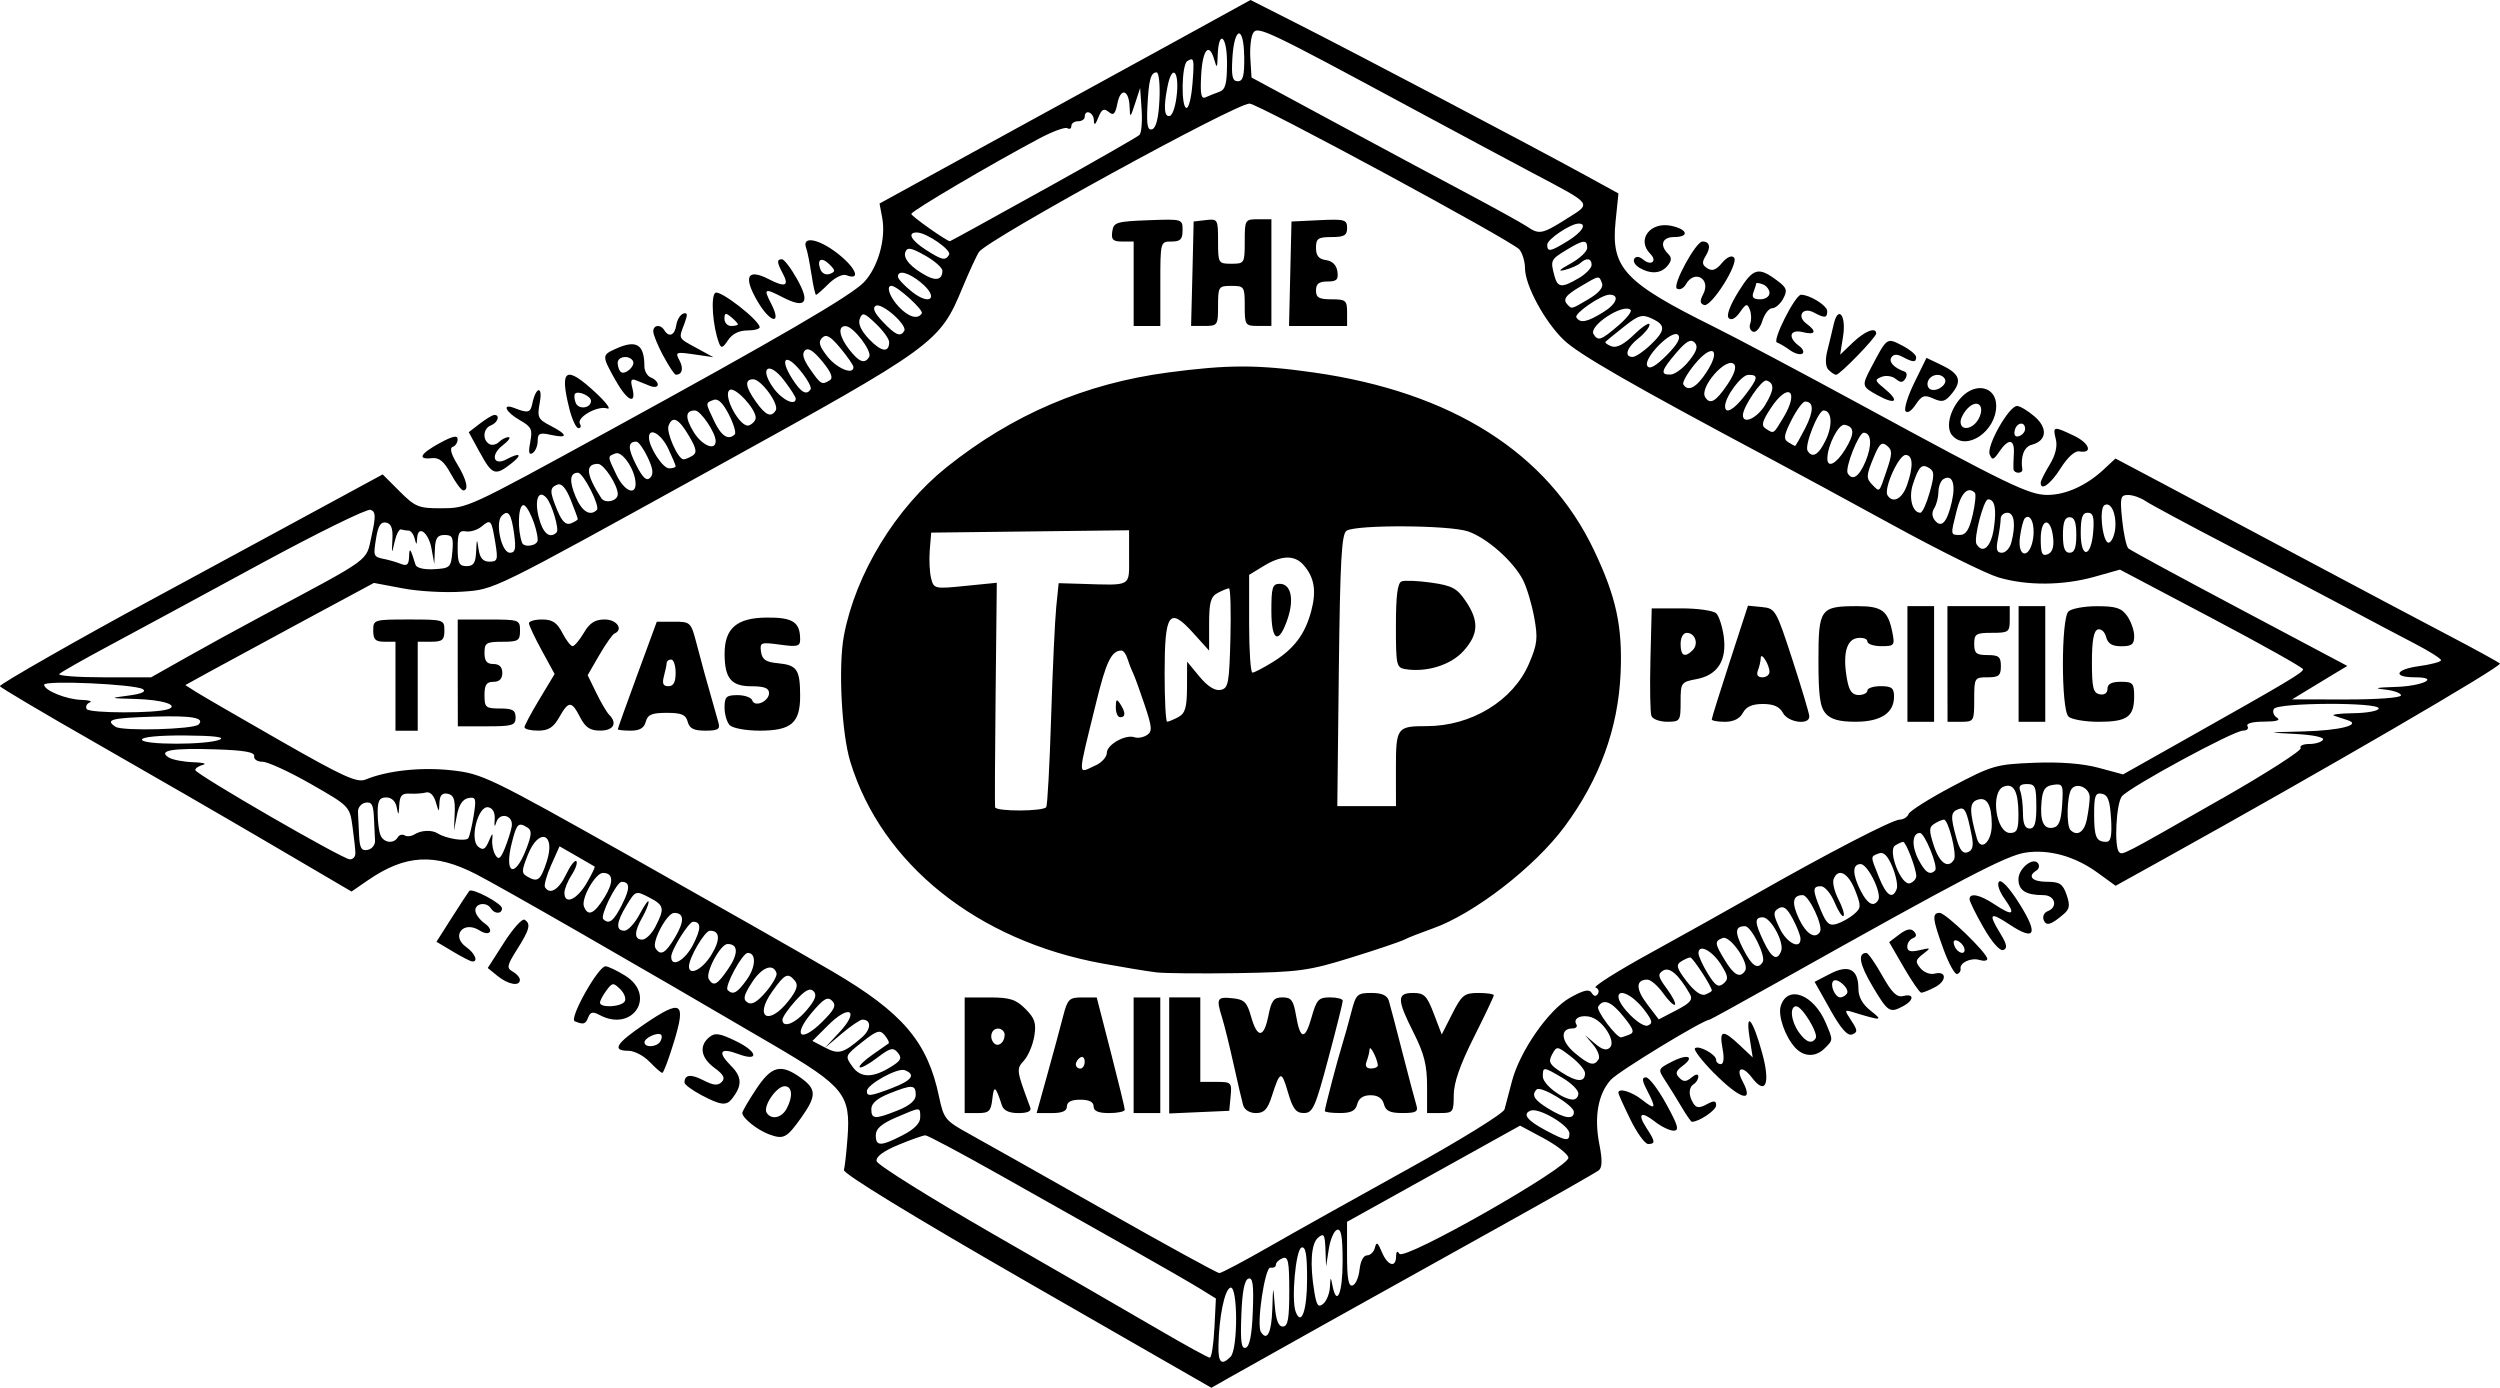 <?xml version="1.0" encoding="UTF-8" standalone="no"?>
<svg
   xmlns="http://www.w3.org/2000/svg"
   id="svg349"
   version="1.1"
   viewBox="0 0 50.8 28.202"
   height="28.202mm"
   width="50.8mm">
  <g
     transform="translate(-76.654,-105.25)"
     id="layer1">
    <path
       id="path227"
       d="m 97.52,131.297 c -2.339,-1.345 -3.737,-2.2 -3.717,-2.273 0.018,-0.064 0.051,-0.361 0.073,-0.659 0.066,-0.87 -0.07,-1.039 -1.507,-1.881 -2.757,-1.616 -5.502,-3.193 -6.042,-3.471 -0.844,-0.433 -1.436,-0.399 -2.197,0.124 l -0.333,0.229 -1.655,-0.971 c -0.91,-0.534 -2.517,-1.463 -3.57,-2.064 -1.053,-0.601 -1.917,-1.114 -1.92,-1.138 -0.004,-0.042 1.654,-0.988 3.067,-1.75 0.323,-0.174 1.515,-0.82 2.649,-1.435 l 2.062,-1.118 0.345,0.345 c 0.314,0.314 0.387,0.344 0.83,0.343 0.553,-0.001 0.525,0.011 3.422,-1.574 3.436,-1.881 4.92,-2.745 5.181,-3.018 0.287,-0.3 0.453,-0.884 0.372,-1.313 l -0.054,-0.287 1.881,-1.033 c 1.035,-0.568 2.003,-1.099 2.152,-1.179 0.149,-0.081 0.999,-0.547 1.888,-1.035 l 1.617,-0.889 0.913,0.462 c 1.233,0.624 4.805,2.504 5.907,3.109 l 0.657,0.36 -0.058,0.562 c -0.098,0.952 0.174,1.244 1.997,2.147 0.447,0.222 1.789,0.934 2.982,1.582 3.003,1.632 3.422,1.835 3.797,1.835 0.37,0 0.794,-0.192 1.141,-0.516 l 0.24,-0.224 0.98,0.519 c 0.539,0.286 1.834,0.975 2.878,1.532 1.044,0.557 2.345,1.247 2.892,1.533 0.547,0.286 1.024,0.548 1.062,0.582 0.058,0.053 -3.615,2.189 -6.83,3.973 l -0.979,0.543 -0.368,-0.267 c -0.459,-0.333 -0.985,-0.479 -1.463,-0.407 -0.39,0.059 -1.236,0.501 -5.052,2.642 -0.738,0.414 -1.352,0.752 -1.366,0.752 -0.128,0 -1.857,1.053 -2.01,1.224 -0.259,0.29 -0.341,0.755 -0.231,1.311 0.062,0.315 0.059,0.47 -0.012,0.527 -0.055,0.044 -0.974,0.567 -2.043,1.161 -2.581,1.436 -5.02,2.797 -5.467,3.052 l -0.362,0.206 z m 4.139,1.523 c 0.153,-0.153 0.149,-1.456 -0.004,-1.405 -0.117,0.039 -0.23,0.588 -0.242,1.175 -0.007,0.352 0.061,0.416 0.246,0.23 z m -0.328,-0.583 0.03,-0.601 -0.316,-0.196 c -0.174,-0.108 -0.825,-0.483 -1.446,-0.833 -0.621,-0.35 -1.788,-1.008 -2.594,-1.462 -0.805,-0.454 -1.501,-0.825 -1.547,-0.825 -0.045,0 -0.293,0.087 -0.55,0.194 -0.308,0.128 -0.459,0.241 -0.441,0.331 0.015,0.075 1.084,0.743 2.376,1.486 1.292,0.742 2.795,1.61 3.34,1.928 0.545,0.318 1.019,0.579 1.054,0.579 0.035,0 0.077,-0.27 0.093,-0.601 z m 0.78,-0.342 c 0.021,-0.543 3e-5,-0.693 -0.09,-0.663 -0.079,0.026 -0.126,0.266 -0.143,0.741 -0.021,0.543 -2e-5,0.693 0.09,0.663 0.079,-0.026 0.126,-0.266 0.143,-0.741 z m 0.396,-0.029 c 0.016,-0.514 0.017,-0.515 0.05,-0.09 0.024,0.298 0.074,0.429 0.164,0.429 0.103,0 0.131,-0.152 0.131,-0.72 0,-0.603 -0.022,-0.712 -0.136,-0.668 -0.075,0.029 -0.136,0.088 -0.136,0.133 0,0.044 -0.05,0.07 -0.11,0.058 -0.112,-0.023 -0.288,1.156 -0.195,1.306 0.123,0.2 0.216,0.02 0.231,-0.447 z m 0.707,-0.623 c 0,-0.504 -0.029,-0.67 -0.113,-0.643 -0.118,0.039 -0.211,1.066 -0.118,1.307 0.115,0.3 0.231,-0.034 0.231,-0.664 z m 0.464,0.16 c 0.011,-0.213 0.016,-0.216 0.051,-0.034 0.086,0.446 0.207,0.164 0.207,-0.482 0,-0.508 -0.029,-0.676 -0.113,-0.648 -0.062,0.021 -0.138,0.197 -0.168,0.392 l -0.055,0.354 -0.013,-0.35 c -0.011,-0.3 -0.032,-0.334 -0.148,-0.237 -0.143,0.118 -0.172,0.536 -0.077,1.108 0.045,0.274 0.08,0.32 0.18,0.237 0.068,-0.056 0.129,-0.209 0.136,-0.34 z m 0.603,-0.357 c 0.017,-0.168 0.079,-0.287 0.151,-0.287 0.068,0 0.14,-0.071 0.161,-0.158 0.03,-0.125 0.059,-0.106 0.14,0.09 0.115,0.278 0.287,0.332 0.289,0.09 8.4e-4,-0.102 0.025,-0.121 0.068,-0.054 0.097,0.152 3.469,-1.768 3.434,-1.954 -0.014,-0.076 -0.241,-0.253 -0.504,-0.394 l -0.478,-0.256 -1.758,0.977 -1.758,0.977 v 0.665 c 0,0.491 0.029,0.655 0.113,0.628 0.062,-0.02 0.126,-0.166 0.141,-0.324 z m -1.853,-0.454 c 0.507,-0.291 1.784,-1.005 2.838,-1.588 1.054,-0.583 1.936,-1.128 1.96,-1.211 0.024,-0.083 0.09,-0.334 0.147,-0.558 0.155,-0.612 0.745,-1.465 1.183,-1.711 0.28,-0.157 0.389,-0.181 0.441,-0.098 0.044,0.072 0.089,0.079 0.126,0.019 0.031,-0.051 0.011,-0.108 -0.046,-0.127 -0.057,-0.019 0.441,-0.334 1.106,-0.699 0.665,-0.366 1.616,-0.897 2.113,-1.18 1.472,-0.839 2.815,-1.535 2.961,-1.535 0.075,0 0.157,-0.051 0.18,-0.114 0.024,-0.062 0.425,-0.315 0.891,-0.561 0.805,-0.425 0.887,-0.449 1.66,-0.479 0.528,-0.021 0.987,0.015 1.31,0.102 l 0.497,0.134 1.22,-0.687 c 2.121,-1.194 2.44,-1.383 2.437,-1.449 -0.002,-0.035 -0.84,-0.505 -1.862,-1.044 l -1.859,-0.981 -0.516,0.145 c -0.644,0.181 -1.376,0.185 -1.956,0.012 -0.245,-0.073 -1.198,-0.545 -2.117,-1.048 -0.919,-0.503 -2.058,-1.12 -2.53,-1.372 -2.797,-1.491 -3.878,-2.112 -4.181,-2.403 -0.389,-0.373 -0.789,-1.112 -0.789,-1.461 0,-0.13 -0.051,-0.3 -0.113,-0.378 -0.129,-0.163 -5.314,-2.965 -5.485,-2.965 -0.284,0 -5.299,2.749 -5.494,3.012 -0.043,0.058 -0.193,0.382 -0.334,0.72 -0.469,1.131 -0.537,1.181 -5.02,3.656 -4.601,2.541 -4.482,2.482 -5.148,2.53 -0.341,0.024 -0.885,-0.005 -1.208,-0.067 l -0.588,-0.111 -1.43,0.77 c -0.786,0.424 -1.648,0.891 -1.916,1.038 l -0.486,0.268 0.215,0.137 c 0.118,0.075 0.896,0.526 1.729,1.002 1.264,0.722 1.547,0.851 1.717,0.781 0.447,-0.184 1.129,-0.257 1.753,-0.188 0.621,0.069 0.762,0.137 3.66,1.768 1.657,0.933 3.486,1.973 4.064,2.312 1.439,0.843 1.943,1.433 2.177,2.549 0.095,0.451 0.126,0.49 0.605,0.754 0.278,0.153 1.519,0.852 2.759,1.555 1.24,0.703 2.289,1.278 2.332,1.278 0.043,0 0.492,-0.238 0.999,-0.528 z m -6.172,-3.899 v -1.175 h 0.501 c 0.418,0 0.54,0.039 0.734,0.233 0.191,0.192 0.223,0.289 0.18,0.553 -0.029,0.176 -0.122,0.399 -0.208,0.494 -0.161,0.178 -0.159,0.191 0.126,0.957 0.028,0.075 -0.052,0.113 -0.242,0.113 -0.19,0 -0.3,-0.052 -0.335,-0.158 -0.127,-0.394 -0.162,-0.418 -0.193,-0.136 -0.029,0.257 -0.066,0.294 -0.298,0.294 h -0.265 z m 0.813,-0.412 c 0,-0.072 -0.061,-0.13 -0.136,-0.13 -0.136,0 -0.186,0.191 -0.078,0.299 0.084,0.084 0.213,-0.018 0.213,-0.169 z m 0.869,0.796 c 0.121,-0.435 0.264,-0.963 0.318,-1.175 0.091,-0.352 0.123,-0.384 0.391,-0.384 h 0.292 l 0.285,1.107 c 0.157,0.609 0.285,1.137 0.285,1.175 -1.82e-4,0.037 -0.143,0.068 -0.317,0.068 -0.221,0 -0.316,-0.041 -0.316,-0.136 0,-0.09 -0.09,-0.136 -0.271,-0.136 -0.181,0 -0.271,0.045 -0.271,0.136 0,0.094 -0.094,0.136 -0.308,0.136 h -0.308 z m 0.757,-0.254 c 0,-0.077 -0.041,-0.116 -0.09,-0.085 -0.05,0.031 -0.09,0.094 -0.09,0.141 0,0.047 0.041,0.085 0.09,0.085 0.05,0 0.09,-0.063 0.09,-0.141 z m 0.994,-0.13 v -1.175 h 0.271 0.271 v 1.175 1.175 h -0.271 -0.271 z m 0.723,0.004 v -1.179 h 0.316 0.316 v 0.858 0.858 h 0.322 c 0.309,0 0.321,0.012 0.294,0.294 l -0.028,0.294 -0.61,0.027 -0.61,0.027 z m 1.503,1.012 c -0.025,-0.087 -0.113,-0.463 -0.195,-0.836 -0.083,-0.373 -0.187,-0.796 -0.232,-0.94 -0.123,-0.395 -0.106,-0.43 0.204,-0.399 0.246,0.024 0.3,0.077 0.384,0.374 0.127,0.449 0.26,0.441 0.352,-0.021 0.061,-0.307 0.109,-0.37 0.286,-0.37 0.178,0 0.223,0.059 0.274,0.361 0.085,0.504 0.184,0.517 0.317,0.044 0.101,-0.359 0.143,-0.405 0.373,-0.405 0.143,0 0.26,0.03 0.261,0.068 7.3e-4,0.037 -0.131,0.566 -0.294,1.175 -0.265,0.994 -0.315,1.107 -0.496,1.107 -0.161,9e-5 -0.225,-0.083 -0.324,-0.422 -0.132,-0.451 -0.159,-0.444 -0.329,0.084 -0.085,0.265 -0.156,0.339 -0.322,0.339 -0.125,0 -0.231,-0.065 -0.258,-0.158 z m 1.659,0.117 c 0,-0.06 0.258,-1.043 0.357,-1.36 0.046,-0.149 0.129,-0.444 0.183,-0.655 0.092,-0.357 0.121,-0.384 0.406,-0.384 0.214,0 0.321,0.048 0.355,0.158 0.026,0.087 0.152,0.565 0.279,1.062 0.127,0.497 0.254,0.975 0.281,1.062 0.041,0.131 -0.009,0.158 -0.282,0.158 -0.255,0 -0.342,-0.042 -0.378,-0.181 -0.031,-0.119 -0.123,-0.181 -0.271,-0.181 -0.148,0 -0.24,0.061 -0.271,0.181 -0.035,0.136 -0.123,0.181 -0.353,0.181 -0.168,0 -0.306,-0.018 -0.306,-0.041 z m 1.078,-0.931 c -0.013,-0.138 -0.162,-0.425 -0.168,-0.324 -0.003,0.058 -0.031,0.17 -0.061,0.248 -0.036,0.094 -0.005,0.143 0.09,0.143 0.08,0 0.142,-0.03 0.139,-0.068 z m 1,0.427 c 0,-0.426 -0.059,-0.662 -0.271,-1.082 -0.344,-0.681 -0.346,-0.813 -0.012,-0.813 0.225,0 0.28,0.055 0.42,0.422 l 0.161,0.422 0.214,-0.422 c 0.193,-0.38 0.245,-0.422 0.529,-0.422 0.173,0 0.315,0.021 0.315,0.047 0,0.026 -0.183,0.411 -0.407,0.857 -0.28,0.558 -0.407,0.923 -0.407,1.173 0,0.343 -0.015,0.363 -0.271,0.363 h -0.271 z m -5.512,-2.315 c -0.174,-0.021 -0.661,-0.101 -1.082,-0.178 -2.543,-0.462 -4.491,-2.021 -5.126,-4.101 -0.178,-0.582 -0.246,-1.94 -0.13,-2.56 0.237,-1.258 1.053,-2.597 2.088,-3.425 1.334,-1.067 2.81,-1.699 4.493,-1.923 1.226,-0.163 1.826,-0.163 2.965,-10e-4 2.812,0.4 4.759,1.636 5.699,3.618 0.449,0.946 0.578,1.545 0.538,2.485 -0.048,1.125 -0.423,2.156 -1.136,3.121 -0.608,0.823 -1.845,1.779 -2.683,2.074 -0.237,0.084 -0.496,0.185 -0.575,0.226 -0.079,0.041 -0.567,0.206 -1.084,0.366 -0.86,0.267 -1.057,0.294 -2.296,0.315 -0.745,0.012 -1.498,0.005 -1.672,-0.016 z m -2.226,-3.356 c 0.024,-0.039 0.069,-0.862 0.099,-1.83 0.03,-0.968 0.077,-1.975 0.104,-2.24 l 0.049,-0.481 0.467,0.014 c 1.03,0.031 0.964,0.068 0.964,-0.545 v -0.544 l -2.011,0.024 -2.01,0.024 -0.029,0.353 c -0.016,0.194 -0.004,0.452 0.027,0.574 0.054,0.216 0.069,0.219 0.695,0.156 l 0.64,-0.064 -0.024,2.247 c -0.013,1.236 -0.018,2.277 -0.011,2.314 0.018,0.09 0.984,0.087 1.04,-0.003 z m 7.105,-0.778 c 0,-0.842 0.019,-0.868 0.626,-0.868 0.907,0 1.755,-0.517 2.077,-1.267 0.172,-0.399 0.185,-0.519 0.106,-0.948 -0.05,-0.27 -0.152,-0.61 -0.227,-0.755 -0.198,-0.383 -0.729,-0.852 -1.114,-0.986 -0.376,-0.13 -2.265,-0.141 -2.47,-0.015 -0.102,0.063 -0.132,0.598 -0.158,2.837 l -0.031,2.759 h 0.596 0.596 z m 0.203,-2.024 c -0.194,-0.03 -0.203,-0.069 -0.203,-0.886 0,-0.612 0.033,-0.868 0.116,-0.899 0.064,-0.024 0.337,-0.013 0.607,0.026 0.421,0.06 0.521,0.115 0.697,0.377 0.272,0.404 0.26,0.668 -0.045,1.009 -0.254,0.284 -0.74,0.438 -1.172,0.373 z m -6.307,1.955 c 0.127,-0.058 0.23,-0.173 0.23,-0.257 0,-0.167 0.383,-0.381 0.564,-0.315 0.063,0.023 0.174,0.003 0.247,-0.043 0.116,-0.074 0.111,-0.153 -0.041,-0.609 -0.096,-0.288 -0.204,-0.585 -0.24,-0.66 -0.036,-0.074 -0.087,-0.207 -0.114,-0.294 -0.027,-0.087 -0.081,-0.158 -0.12,-0.157 -0.202,0.004 -0.308,0.22 -0.509,1.041 -0.391,1.593 -0.389,1.462 -0.017,1.293 z m 0.412,-1.183 c 0.001,-0.164 0.018,-0.177 0.089,-0.068 0.113,0.175 0.113,0.271 0,0.271 -0.05,0 -0.09,-0.091 -0.089,-0.203 z m 1.27,0.2 c 0.141,-0.075 0.175,-0.193 0.177,-0.61 l 0.002,-0.516 0.252,0.304 c 0.164,0.198 0.313,0.292 0.427,0.27 0.159,-0.03 0.177,-0.127 0.201,-1.049 0.014,-0.558 0.001,-1.015 -0.029,-1.015 -0.03,0 -0.133,0.042 -0.229,0.093 -0.143,0.076 -0.175,0.192 -0.175,0.633 v 0.539 l -0.328,-0.363 c -0.483,-0.535 -0.576,-0.402 -0.576,0.825 0,0.541 0.023,0.983 0.051,0.983 0.028,0 0.13,-0.042 0.226,-0.093 z m 1.91,-1.112 c 0.438,-0.269 0.663,-0.565 0.79,-1.038 0.111,-0.413 0.066,-0.689 -0.156,-0.941 -0.182,-0.207 -0.448,-0.2 -0.811,0.022 l -0.294,0.179 v 0.995 c 0,0.547 0.03,0.994 0.068,0.992 0.037,-0.001 0.219,-0.096 0.403,-0.209 z m -0.019,-1.046 c 0,-0.478 0.022,-0.55 0.17,-0.55 0.226,0 0.296,0.304 0.163,0.704 -0.181,0.542 -0.333,0.471 -0.333,-0.154 z M 84.69,119.194 V 118.29 h -0.226 c -0.181,0 -0.226,-0.045 -0.226,-0.226 0,-0.222 0.012,-0.226 0.723,-0.226 0.711,0 0.723,0.004 0.723,0.226 0,0.191 -0.042,0.226 -0.271,0.226 h -0.271 v 0.904 0.904 H 84.916 84.69 Z m 2.621,0.836 c 8.5e-5,-0.037 0.138,-0.296 0.307,-0.576 l 0.306,-0.508 -0.261,-0.478 c -0.144,-0.263 -0.261,-0.512 -0.261,-0.554 0,-0.042 0.121,-0.076 0.269,-0.076 0.207,0 0.301,0.062 0.409,0.271 0.077,0.149 0.171,0.271 0.209,0.271 0.038,0 0.141,-0.122 0.229,-0.271 0.12,-0.204 0.226,-0.271 0.426,-0.271 0.245,0 0.385,0.206 0.195,0.286 -0.039,0.017 -0.178,0.214 -0.308,0.438 l -0.236,0.408 0.174,0.357 c 0.096,0.197 0.214,0.397 0.262,0.446 0.174,0.174 0.09,0.323 -0.18,0.323 -0.207,0 -0.301,-0.062 -0.409,-0.271 -0.175,-0.338 -0.232,-0.338 -0.425,5.4e-4 -0.118,0.208 -0.218,0.271 -0.429,0.271 -0.151,0 -0.275,-0.03 -0.275,-0.068 z m 1.897,0.038 c 0,-0.016 0.178,-0.514 0.396,-1.107 l 0.396,-1.078 h 0.346 c 0.34,0 0.349,0.009 0.464,0.452 0.101,0.389 0.179,0.672 0.444,1.604 0.036,0.129 -0.013,0.158 -0.267,0.158 -0.236,0 -0.323,-0.044 -0.359,-0.181 -0.038,-0.144 -0.123,-0.181 -0.426,-0.181 -0.302,0 -0.388,0.036 -0.426,0.181 -0.034,0.128 -0.123,0.181 -0.308,0.181 -0.143,0 -0.261,-0.013 -0.261,-0.029 z m 1.175,-1.145 c 0,-0.149 -0.041,-0.271 -0.09,-0.271 -0.05,0 -0.091,0.03 -0.092,0.068 -7.34e-4,0.037 -0.026,0.159 -0.056,0.271 -0.04,0.149 -0.016,0.203 0.092,0.203 0.102,0 0.146,-0.082 0.146,-0.271 z m 1.102,1.066 c -0.06,-0.06 -0.108,-0.222 -0.108,-0.361 0,-0.219 0.035,-0.253 0.264,-0.253 0.145,0 0.28,0.048 0.299,0.107 0.049,0.148 0.341,0.021 0.341,-0.149 0,-0.101 -0.097,-0.138 -0.358,-0.138 -0.412,0 -0.545,-0.162 -0.545,-0.662 0,-0.515 0.247,-0.728 0.85,-0.734 0.534,-0.005 0.682,0.089 0.685,0.436 0.001,0.15 -0.047,0.164 -0.411,0.114 -0.39,-0.053 -0.411,-0.045 -0.384,0.146 0.023,0.158 0.098,0.209 0.344,0.232 0.387,0.037 0.449,0.127 0.451,0.656 0.002,0.558 -0.178,0.714 -0.823,0.714 -0.272,0 -0.543,-0.049 -0.603,-0.108 z m -5.53,-1.066 v -1.084 h 0.633 c 0.614,0 0.633,0.006 0.633,0.226 0,0.203 -0.036,0.226 -0.361,0.226 -0.325,0 -0.361,0.023 -0.361,0.226 0,0.166 0.048,0.226 0.181,0.226 0.12,0 0.181,0.06 0.181,0.181 0,0.12 -0.06,0.181 -0.181,0.181 -0.141,0 -0.181,0.06 -0.181,0.271 0,0.25 0.025,0.271 0.316,0.271 0.256,0 0.316,0.035 0.316,0.181 0,0.162 -0.06,0.181 -0.587,0.181 h -0.587 z m 24.256,0.875 c -0.025,-0.065 -0.034,-0.584 -0.02,-1.152 l 0.026,-1.034 h 0.605 c 0.333,0 0.651,0.046 0.707,0.102 0.056,0.056 0.124,0.269 0.152,0.472 0.065,0.486 -0.126,0.784 -0.556,0.864 -0.311,0.058 -0.321,0.073 -0.321,0.463 0,0.388 -0.01,0.403 -0.274,0.403 -0.151,0 -0.294,-0.053 -0.319,-0.118 z m 0.839,-1.338 c 0.126,-0.126 0.049,-0.35 -0.12,-0.35 -0.074,0 -0.126,0.093 -0.126,0.226 0,0.243 0.084,0.286 0.246,0.125 z m 0.387,1.408 c 0,-0.027 0.166,-0.558 0.368,-1.18 l 0.368,-1.131 0.282,0.028 c 0.275,0.027 0.29,0.054 0.62,1.067 0.186,0.572 0.341,1.09 0.344,1.152 0.011,0.186 -0.43,0.131 -0.536,-0.068 -0.068,-0.127 -0.189,-0.181 -0.407,-0.181 -0.217,0 -0.339,0.054 -0.407,0.181 -0.063,0.118 -0.189,0.181 -0.365,0.181 -0.147,0 -0.268,-0.022 -0.268,-0.049 z m 1.173,-0.968 c -0.002,-0.147 -0.176,-0.419 -0.178,-0.278 -8.4e-4,0.058 -0.026,0.17 -0.056,0.248 -0.036,0.094 -0.005,0.143 0.09,0.143 0.08,0 0.145,-0.051 0.144,-0.113 z m 1.145,0.851 c -0.118,-0.131 -0.15,-0.356 -0.15,-1.081 0,-1.056 0.034,-1.103 0.796,-1.103 0.494,0 0.618,0.093 0.705,0.528 0.054,0.271 0.043,0.285 -0.225,0.285 -0.155,0 -0.282,-0.043 -0.282,-0.097 0,-0.053 -0.091,-0.084 -0.203,-0.068 -0.229,0.033 -0.303,0.341 -0.207,0.856 0.041,0.22 0.105,0.302 0.233,0.302 0.097,0 0.177,-0.041 0.177,-0.09 0,-0.05 0.122,-0.09 0.271,-0.09 0.224,0 0.271,0.037 0.271,0.212 0,0.334 -0.271,0.511 -0.784,0.511 -0.324,0 -0.496,-0.047 -0.603,-0.165 z m 1.658,-1.009 v -1.175 h 0.271 0.271 v 1.175 1.175 h -0.271 -0.271 z m 0.813,0 v -1.175 h 0.633 0.633 v 0.271 c 0,0.256 -0.02,0.271 -0.361,0.271 -0.325,0 -0.361,0.023 -0.361,0.226 0,0.191 0.042,0.226 0.271,0.226 0.229,0 0.271,0.035 0.271,0.226 0,0.191 -0.042,0.226 -0.271,0.226 -0.265,0 -0.271,0.01 -0.271,0.452 0,0.442 -0.006,0.452 -0.271,0.452 h -0.271 z m 1.446,0 v -1.175 h 0.271 0.271 v 1.175 1.175 h -0.271 -0.271 z m 1.012,1.066 c -0.149,-0.149 -0.149,-1.984 0,-2.132 0.06,-0.06 0.322,-0.108 0.582,-0.108 0.387,0 0.499,0.037 0.614,0.201 0.077,0.11 0.141,0.293 0.141,0.407 0,0.167 -0.05,0.206 -0.261,0.206 -0.189,0 -0.274,-0.052 -0.31,-0.19 -0.027,-0.105 -0.103,-0.172 -0.169,-0.151 -0.083,0.028 -0.119,0.228 -0.119,0.663 0,0.522 0.026,0.629 0.158,0.654 0.097,0.019 0.158,-0.025 0.158,-0.112 0,-0.098 0.085,-0.142 0.271,-0.142 0.246,0 0.271,0.027 0.271,0.298 0,0.415 -0.14,0.515 -0.723,0.515 -0.278,0 -0.555,-0.049 -0.614,-0.108 z M 99.69,111.016 v -0.858 h -0.232 c -0.189,0 -0.227,-0.038 -0.203,-0.203 0.027,-0.188 0.081,-0.205 0.729,-0.23 0.697,-0.026 0.7,-0.025 0.7,0.203 0,0.185 -0.044,0.23 -0.226,0.23 -0.225,0 -0.226,0.003 -0.226,0.858 v 0.858 h -0.271 -0.271 z m 1.194,-0.203 0.025,-1.062 0.248,-0.029 c 0.242,-0.028 0.248,-0.017 0.248,0.429 0,0.448 0.005,0.458 0.271,0.458 0.265,0 0.271,-0.01 0.271,-0.452 0,-0.442 0.006,-0.452 0.271,-0.452 h 0.271 v 1.084 1.084 h -0.271 c -0.261,0 -0.271,-0.015 -0.271,-0.407 0,-0.392 -0.01,-0.407 -0.271,-0.407 -0.261,0 -0.271,0.015 -0.271,0.407 0,0.393 -0.01,0.407 -0.274,0.407 h -0.274 z m 1.988,0 0.025,-1.062 0.565,-0.027 c 0.518,-0.025 0.565,-0.011 0.565,0.158 0,0.151 -0.058,0.185 -0.316,0.185 -0.275,0 -0.316,0.029 -0.316,0.22 0,0.159 0.056,0.228 0.203,0.248 0.131,0.019 0.214,0.102 0.232,0.232 0.024,0.166 -0.014,0.203 -0.203,0.203 -0.172,0 -0.232,0.047 -0.232,0.181 0,0.146 0.06,0.181 0.316,0.181 0.291,0 0.316,0.022 0.316,0.271 v 0.271 h -0.59 -0.59 z m -7.877,17.505 c 0.235,-0.12 0.358,-0.244 0.358,-0.361 0,-0.219 0.017,-0.218 -0.489,-0.001 -0.298,0.128 -0.414,0.229 -0.414,0.361 0,0.23 0.096,0.231 0.546,0.001 z m 13.55,-0.035 c 0,-0.164 -0.619,-0.53 -0.787,-0.466 -0.178,0.068 -0.073,0.202 0.318,0.409 0.403,0.213 0.469,0.221 0.469,0.057 z m -13.646,-0.471 c 0.245,-0.098 0.363,-0.201 0.363,-0.316 0,-0.208 -0.074,-0.212 -0.54,-0.025 -0.245,0.098 -0.363,0.201 -0.363,0.316 0,0.208 0.074,0.212 0.54,0.025 z m 13.736,0.032 c -8.5e-4,-0.133 -0.673,-0.538 -0.756,-0.456 -0.112,0.112 -0.051,0.213 0.237,0.389 0.337,0.206 0.52,0.229 0.519,0.067 z m 0.091,-0.375 c 0,-0.07 -0.145,-0.212 -0.321,-0.316 -0.39,-0.23 -0.401,-0.231 -0.401,-0.03 0,0.16 0.397,0.466 0.61,0.47 0.062,10e-4 0.113,-0.054 0.113,-0.124 z m -13.941,-0.112 c 0.4,-0.153 0.484,-0.272 0.254,-0.361 -0.145,-0.056 -0.77,0.29 -0.77,0.426 0,0.114 0.071,0.105 0.517,-0.065 z m 14.077,-0.3 c 0,-0.064 -0.129,-0.216 -0.287,-0.338 -0.281,-0.217 -0.289,-0.218 -0.383,-0.042 -0.082,0.152 -0.052,0.207 0.197,0.366 0.311,0.199 0.473,0.204 0.473,0.014 z m -14.067,-0.152 c 0.169,-0.11 0.189,-0.161 0.101,-0.266 -0.093,-0.112 -0.153,-0.097 -0.419,0.106 -0.17,0.13 -0.33,0.216 -0.354,0.192 -0.024,-0.024 0.09,-0.137 0.254,-0.251 0.164,-0.114 0.315,-0.219 0.334,-0.234 0.02,-0.015 -0.016,-0.089 -0.078,-0.164 -0.1,-0.12 -0.157,-0.103 -0.464,0.14 -0.346,0.274 -0.348,0.28 -0.193,0.496 0.172,0.24 0.428,0.234 0.818,-0.019 z m 14.342,-0.129 c 0.033,-0.053 -0.016,-0.185 -0.108,-0.294 l -0.167,-0.198 0.205,0.174 c 0.146,0.124 0.233,0.146 0.302,0.077 0.123,-0.123 -0.133,-0.537 -0.379,-0.615 -0.2,-0.063 -0.381,0.022 -0.305,0.144 0.029,0.046 -0.007,0.084 -0.079,0.084 -0.256,0 -0.234,0.261 0.042,0.493 0.3,0.252 0.399,0.28 0.489,0.134 z m -14.974,-0.442 c 0.195,-0.167 0.203,-0.365 0.014,-0.365 -0.045,0 -0.236,0.13 -0.424,0.289 l -0.342,0.289 0.302,-0.324 c 0.415,-0.446 0.202,-0.574 -0.233,-0.139 l -0.318,0.318 0.26,0.136 c 0.274,0.143 0.365,0.118 0.742,-0.204 z m -0.601,-0.748 c -0.092,-0.092 -0.173,-0.043 -0.417,0.247 -0.396,0.472 -0.221,0.616 0.218,0.179 0.252,-0.251 0.291,-0.334 0.199,-0.426 z m 16.194,0.69 c 0.117,-0.045 0.099,-0.105 -0.106,-0.361 -0.252,-0.316 -0.415,-0.382 -0.521,-0.21 -0.046,0.075 0.364,0.625 0.466,0.625 0.011,0 0.084,-0.024 0.161,-0.054 z m 0.296,-0.522 c -0.216,-0.28 -0.511,-0.425 -0.511,-0.251 0,0.183 0.461,0.637 0.595,0.586 0.111,-0.043 0.096,-0.102 -0.083,-0.334 z m -17.005,0.021 c 0.176,-0.209 0.212,-0.31 0.138,-0.384 -0.074,-0.073 -0.172,-0.021 -0.367,0.195 -0.146,0.162 -0.265,0.335 -0.265,0.384 0,0.183 0.263,0.079 0.494,-0.195 z m 17.941,-0.334 c -0.226,-0.392 -0.41,-0.55 -0.541,-0.468 -0.113,0.071 -0.102,0.126 0.076,0.366 0.115,0.156 0.19,0.302 0.166,0.326 -0.024,0.024 -0.132,-0.081 -0.24,-0.233 -0.108,-0.152 -0.253,-0.276 -0.321,-0.276 -0.237,0 -0.239,0.19 -0.004,0.498 l 0.236,0.31 0.358,-0.186 c 0.289,-0.151 0.341,-0.215 0.271,-0.336 z m -18.311,0.147 c 0.168,-0.214 0.202,-0.321 0.131,-0.407 -0.145,-0.174 -0.204,-0.147 -0.462,0.216 -0.377,0.53 -0.072,0.706 0.331,0.191 z m -0.244,-0.565 c -0.069,-0.208 -0.299,-0.12 -0.499,0.19 -0.17,0.264 -0.188,0.344 -0.09,0.408 0.085,0.055 0.197,-0.01 0.371,-0.213 0.137,-0.16 0.235,-0.334 0.218,-0.385 z m 19.005,0.354 c 0,-0.08 -0.387,-0.673 -0.438,-0.672 -0.032,7.3e-4 -0.117,0.038 -0.188,0.083 -0.107,0.068 -0.087,0.138 0.115,0.402 0.153,0.201 0.294,0.301 0.378,0.269 0.073,-0.028 0.134,-0.065 0.134,-0.082 z m -19.606,-0.225 c 0.182,-0.256 0.191,-0.539 0.017,-0.539 -0.109,0 -0.48,0.684 -0.409,0.755 0.108,0.108 0.196,0.06 0.392,-0.216 z m 19.792,-0.303 c -0.182,-0.288 -0.457,-0.427 -0.457,-0.231 0,0.06 0.086,0.247 0.19,0.417 0.153,0.248 0.215,0.287 0.317,0.202 0.108,-0.09 0.101,-0.148 -0.05,-0.387 z m -20.17,0.084 c 0.208,-0.305 0.202,-0.501 -0.016,-0.501 -0.145,0 -0.459,0.589 -0.381,0.715 0.097,0.157 0.172,0.117 0.397,-0.214 z m 20.662,0.039 c 0.09,-0.146 -0.306,-0.72 -0.457,-0.662 -0.17,0.065 -0.165,0.109 0.049,0.46 0.184,0.302 0.309,0.363 0.409,0.202 z m -21.011,-0.313 c 0.192,-0.311 0.182,-0.501 -0.027,-0.496 -0.104,0.002 -0.424,0.549 -0.424,0.724 0,0.2 0.271,0.064 0.451,-0.228 z m 21.367,0.14 c 0.071,-0.116 -0.231,-0.729 -0.359,-0.729 -0.204,0 -0.214,0.118 -0.038,0.463 0.177,0.348 0.297,0.428 0.397,0.266 z m -21.733,-0.356 c 0.166,-0.325 0.165,-0.463 -0.002,-0.463 -0.086,0 -0.444,0.574 -0.444,0.711 0,0.233 0.28,0.078 0.446,-0.248 z m 22.108,0.133 c 0.067,-0.176 -0.21,-0.686 -0.373,-0.686 -0.172,0 -0.168,0.102 0.019,0.494 0.162,0.339 0.274,0.4 0.354,0.192 z m -22.472,-0.286 c 0.191,-0.324 0.183,-0.49 -0.022,-0.49 -0.145,0 -0.459,0.589 -0.381,0.715 0.103,0.167 0.206,0.11 0.403,-0.225 z m 22.865,0.03 c -0.002,-0.062 -0.073,-0.243 -0.159,-0.403 -0.116,-0.217 -0.188,-0.269 -0.287,-0.209 -0.114,0.071 -0.111,0.124 0.022,0.403 0.146,0.307 0.432,0.447 0.424,0.209 z m -23.266,-0.244 c 0.191,-0.369 0.177,-0.432 -0.133,-0.592 -0.267,-0.138 -0.273,-0.136 -0.451,0.156 -0.215,0.352 -0.23,0.522 -0.048,0.522 0.073,0 0.214,-0.152 0.312,-0.339 0.098,-0.186 0.179,-0.298 0.18,-0.248 4.51e-4,0.05 -0.057,0.192 -0.128,0.316 -0.168,0.293 -0.168,0.452 -0.002,0.452 0.073,0 0.195,-0.12 0.271,-0.267 z m 23.662,0.108 c 0.071,-0.117 -0.225,-0.745 -0.351,-0.745 -0.208,0 -0.23,0.157 -0.071,0.491 0.144,0.301 0.327,0.412 0.422,0.255 z m 0.691,-0.358 c 0.148,-0.126 0.149,-0.164 0.022,-0.488 -0.139,-0.354 -0.346,-0.46 -0.436,-0.224 -0.027,0.07 0.018,0.257 0.1,0.415 0.082,0.158 0.128,0.309 0.102,0.334 -0.026,0.026 -0.108,-0.1 -0.183,-0.279 -0.075,-0.179 -0.199,-0.326 -0.276,-0.326 -0.175,0 -0.175,0.074 -0.001,0.491 0.114,0.273 0.172,0.322 0.326,0.273 0.103,-0.033 0.259,-0.121 0.347,-0.196 z M 89.293,123.632 c 0.168,-0.328 0.165,-0.463 -0.007,-0.463 -0.103,0 -0.443,0.688 -0.374,0.757 0.117,0.117 0.209,0.046 0.382,-0.294 z m -0.357,-0.145 c 0.193,-0.313 0.182,-0.499 -0.03,-0.499 -0.153,0 -0.448,0.522 -0.386,0.682 0.08,0.21 0.208,0.153 0.416,-0.184 z m 25.883,0.053 c 0.082,-0.132 -0.211,-0.732 -0.357,-0.732 -0.172,0 -0.171,0.209 0.003,0.547 0.139,0.269 0.262,0.334 0.353,0.186 z m -26.249,-0.337 c 0.106,-0.18 0.181,-0.336 0.167,-0.345 -0.014,-0.01 -0.181,-0.106 -0.37,-0.214 l -0.343,-0.197 -0.17,0.38 c -0.093,0.209 -0.15,0.412 -0.126,0.451 0.099,0.161 0.28,0.053 0.427,-0.256 0.086,-0.18 0.18,-0.303 0.21,-0.274 0.029,0.029 -0.013,0.155 -0.094,0.279 -0.081,0.124 -0.148,0.288 -0.148,0.364 0,0.251 0.249,0.145 0.447,-0.189 z m 26.625,0.112 c 0.026,-0.069 -0.013,-0.272 -0.088,-0.451 -0.097,-0.232 -0.177,-0.31 -0.277,-0.272 -0.172,0.066 -0.172,0.043 0.005,0.485 0.15,0.374 0.276,0.457 0.36,0.238 z m 0.398,-0.262 c 0,-0.148 -0.21,-0.697 -0.267,-0.696 -0.027,7.4e-4 -0.1,0.034 -0.162,0.073 -0.162,0.103 0.129,0.835 0.304,0.767 0.069,-0.026 0.125,-0.091 0.125,-0.145 z m -27.831,-0.29 c 0.192,-0.583 -0.161,-0.708 -0.385,-0.136 -0.13,0.332 -0.13,0.368 0.007,0.444 0.198,0.111 0.256,0.064 0.378,-0.308 z m 28.213,0.175 c 0.07,-0.07 -0.21,-0.762 -0.308,-0.762 -0.158,0 -0.174,0.261 -0.033,0.534 0.14,0.27 0.235,0.334 0.341,0.228 z m -28.634,-0.419 c 0.117,-0.297 0.124,-0.394 0.036,-0.45 -0.189,-0.12 -0.223,-0.088 -0.322,0.304 -0.16,0.631 0.053,0.74 0.286,0.146 z m 29.018,0.2 c 0.065,-0.106 -0.114,-0.816 -0.205,-0.814 -0.035,7e-4 -0.123,0.038 -0.194,0.084 -0.111,0.07 -0.112,0.135 -0.009,0.45 0.116,0.351 0.29,0.471 0.408,0.28 z m -32.483,-0.125 c 0,-0.068 -0.026,-0.312 -0.058,-0.542 -0.057,-0.417 -0.062,-0.422 -0.847,-0.871 -0.434,-0.248 -0.876,-0.452 -0.982,-0.452 -0.106,0 -0.182,-0.051 -0.17,-0.113 0.016,-0.082 -0.198,-0.12 -0.783,-0.139 -0.885,-0.029 -1.18,0.022 -0.953,0.165 0.073,0.046 0.296,0.089 0.494,0.096 0.199,0.006 0.29,0.03 0.203,0.053 -0.087,0.023 -0.158,0.07 -0.158,0.106 0,0.081 2.987,1.808 3.14,1.815 0.062,0.003 0.113,-0.05 0.113,-0.118 z m 3.176,-0.551 c 0.041,-0.231 -0.252,-0.301 -0.316,-0.076 -0.03,0.103 -0.041,0.081 -0.03,-0.06 0.011,-0.143 -0.036,-0.234 -0.129,-0.253 -0.208,-0.041 -0.386,0.651 -0.206,0.8 0.098,0.081 0.144,0.058 0.215,-0.11 0.074,-0.175 0.087,-0.181 0.071,-0.033 -0.011,0.099 0.018,0.24 0.063,0.313 0.066,0.105 0.105,0.077 0.192,-0.136 0.06,-0.147 0.123,-0.348 0.141,-0.445 z m 29.668,0.189 c -0.104,-0.52 -0.14,-0.59 -0.274,-0.539 -0.155,0.06 -0.161,0.146 -0.037,0.592 0.068,0.243 0.131,0.32 0.23,0.282 0.1,-0.038 0.122,-0.128 0.081,-0.335 z m 5.085,-0.755 c 0.907,-0.519 1.627,-0.98 1.599,-1.026 -0.028,-0.046 0.051,-0.083 0.175,-0.083 0.124,0 0.25,-0.039 0.279,-0.086 0.031,-0.05 -0.201,-0.099 -0.559,-0.118 -0.606,-0.031 -0.604,-0.032 0.155,-0.051 0.75,-0.019 1.2,-0.134 0.901,-0.23 -0.073,-0.024 -0.194,-0.063 -0.269,-0.088 -0.075,-0.025 0.098,-0.049 0.384,-0.052 0.286,-0.004 0.52,-0.048 0.52,-0.098 0,-0.129 -2.049,-0.12 -2.13,0.01 -0.034,0.055 -0.006,0.136 0.062,0.179 0.082,0.052 -0.007,0.079 -0.265,0.08 -0.236,8.2e-4 -0.367,0.037 -0.334,0.092 0.031,0.05 -0.01,0.09 -0.089,0.09 -0.193,0 -2.32,1.154 -2.464,1.337 -0.115,0.147 -0.159,1.027 -0.056,1.13 0.069,0.069 0.039,0.085 2.09,-1.087 z m -37.53,0.856 c -0.004,-0.086 -0.014,-0.302 -0.023,-0.48 -0.012,-0.255 -0.048,-0.316 -0.173,-0.292 -0.087,0.017 -0.155,0.101 -0.151,0.187 0.004,0.086 0.014,0.302 0.023,0.48 0.012,0.255 0.048,0.316 0.173,0.292 0.087,-0.017 0.155,-0.101 0.151,-0.187 z m 32.852,-0.325 c -0.002,-0.413 -0.102,-0.579 -0.304,-0.502 -0.152,0.058 -0.152,0.233 5.7e-4,0.778 0.079,0.28 0.305,0.074 0.303,-0.276 z m -32.392,0.257 c 0.031,-0.051 0.095,-0.068 0.141,-0.04 0.046,0.029 0.135,0.02 0.197,-0.019 0.139,-0.087 0.354,-0.097 0.474,-0.022 0.175,0.11 0.577,0.172 0.624,0.096 0.026,-0.042 0.075,-0.25 0.109,-0.461 0.055,-0.345 0.044,-0.381 -0.11,-0.352 -0.113,0.022 -0.192,0.139 -0.231,0.348 l -0.06,0.315 0.015,-0.36 c 0.011,-0.278 -0.021,-0.367 -0.143,-0.391 -0.112,-0.022 -0.16,0.031 -0.167,0.18 -0.009,0.208 -0.01,0.207 -0.076,-0.016 -0.039,-0.133 -0.119,-0.211 -0.194,-0.19 -0.07,0.019 -0.219,0.03 -0.331,0.024 -0.162,-0.01 -0.206,0.039 -0.216,0.236 -0.011,0.213 -0.018,0.219 -0.051,0.044 -0.024,-0.127 -0.105,-0.203 -0.214,-0.203 -0.138,0 -0.174,0.064 -0.174,0.309 0,0.17 0.025,0.373 0.055,0.452 0.062,0.161 0.267,0.191 0.353,0.051 z m 34.815,-0.382 c -0.021,-0.366 -0.063,-0.48 -0.185,-0.504 -0.133,-0.025 -0.158,0.04 -0.158,0.413 0,0.468 0.042,0.564 0.246,0.564 0.094,0 0.118,-0.117 0.098,-0.474 z m -1.881,-0.091 c -0.002,-0.461 -0.096,-0.636 -0.3,-0.558 -0.274,0.105 -0.158,0.942 0.131,0.942 0.14,0 0.17,-0.068 0.169,-0.384 z m 1.391,0.102 c 0.031,-0.155 0.057,-0.354 0.057,-0.442 0,-0.199 -0.276,-0.316 -0.375,-0.16 -0.089,0.14 -0.101,0.739 -0.016,0.824 0.138,0.138 0.282,0.042 0.335,-0.222 z m -1.028,-0.26 c 0,-0.399 -0.022,-0.452 -0.19,-0.452 -0.136,0 -0.175,0.04 -0.136,0.143 0.03,0.079 0.055,0.282 0.055,0.452 0,0.214 0.042,0.309 0.136,0.309 0.102,0 0.136,-0.11 0.136,-0.452 z m 0.525,-0.03 c 0.026,-0.41 0.015,-0.434 -0.181,-0.406 -0.163,0.023 -0.215,0.096 -0.237,0.332 -0.038,0.399 0.038,0.576 0.232,0.539 0.12,-0.023 0.165,-0.136 0.186,-0.465 z m -37.437,-1.325 c 0.118,-0.051 -0.124,-0.08 -0.7,-0.084 -0.531,-0.004 -0.881,0.03 -0.881,0.084 0,0.111 1.324,0.111 1.581,0 z m -0.431,-0.307 c 0.136,-0.136 -0.138,-0.184 -0.905,-0.16 -0.877,0.028 -0.998,0.06 -0.784,0.206 0.137,0.093 1.59,0.054 1.689,-0.046 z m -0.623,-0.309 c 0.241,-0.084 -0.108,-0.195 -0.663,-0.21 -0.534,-0.015 -0.536,-0.016 -0.136,-0.069 0.266,-0.035 0.366,-0.081 0.289,-0.13 -0.158,-0.102 -2.006,-0.185 -2.005,-0.09 0.001,0.117 0.456,0.301 0.763,0.308 0.152,0.004 0.225,0.028 0.162,0.053 -0.062,0.025 -0.089,0.086 -0.059,0.134 0.053,0.086 1.404,0.089 1.648,0.003 z m 45.376,-0.283 c 0,-0.047 -0.152,-0.101 -0.339,-0.12 -0.23,-0.024 -0.159,-0.04 0.221,-0.051 0.557,-0.015 0.926,-0.196 0.4,-0.196 -0.456,0 -0.4,-0.16 0.08,-0.226 0.249,-0.034 0.452,-0.089 0.452,-0.121 -9e-5,-0.033 -0.234,-0.181 -0.52,-0.33 -0.286,-0.149 -0.906,-0.476 -1.378,-0.728 -0.472,-0.252 -1.55,-0.818 -2.395,-1.257 -0.845,-0.439 -1.616,-0.854 -1.714,-0.921 -0.098,-0.067 -0.256,-0.122 -0.351,-0.122 -0.157,0 -0.168,0.049 -0.121,0.51 0.029,0.28 0.086,0.54 0.126,0.576 0.04,0.037 1.058,0.589 2.261,1.227 l 2.188,1.161 -0.268,0.161 c -0.147,0.088 -0.4,0.241 -0.561,0.34 l -0.294,0.179 1.107,0.001 c 0.631,9.1e-4 1.107,-0.035 1.107,-0.083 z m -45.019,-0.761 c 0.383,-0.217 1.083,-0.601 1.556,-0.853 2.273,-1.216 2.107,-1.094 2.226,-1.629 0.088,-0.398 0.085,-0.488 -0.02,-0.528 -0.069,-0.027 -1.088,0.474 -2.265,1.113 -1.176,0.639 -2.556,1.385 -3.066,1.658 -0.51,0.273 -0.958,0.528 -0.995,0.565 -0.037,0.037 0.367,0.068 0.899,0.068 h 0.967 z m 5.424,-2.159 c 0.024,-0.291 0.002,-0.339 -0.158,-0.339 -0.147,0 -0.189,0.061 -0.198,0.294 l -0.012,0.294 -0.056,-0.309 c -0.06,-0.332 -0.275,-0.492 -0.292,-0.218 -0.01,0.151 -0.014,0.152 -0.052,0.007 -0.023,-0.087 -0.079,-0.158 -0.125,-0.158 -0.046,0 -0.114,-0.011 -0.151,-0.023 -0.037,-0.012 -0.095,0.099 -0.129,0.248 -0.061,0.265 -0.062,0.264 -0.046,-0.044 0.012,-0.226 -0.024,-0.323 -0.129,-0.343 -0.106,-0.021 -0.161,0.064 -0.201,0.31 -0.062,0.38 -0.06,0.385 0.176,0.433 0.094,0.019 0.242,0.063 0.328,0.097 0.123,0.049 0.16,0.015 0.165,-0.15 0.006,-0.198 0.026,-0.173 0.131,0.167 0.02,0.065 0.173,0.102 0.377,0.09 0.327,-0.018 0.344,-0.035 0.371,-0.358 z m 0.482,0 c 0.013,-0.273 0.016,-0.276 0.051,-0.045 0.027,0.177 0.09,0.248 0.22,0.248 0.165,0 0.176,-0.038 0.119,-0.384 -0.078,-0.471 -0.091,-0.486 -0.28,-0.329 -0.083,0.069 -0.227,0.113 -0.318,0.098 -0.139,-0.024 -0.167,0.032 -0.167,0.339 0,0.307 0.03,0.367 0.181,0.367 0.141,0 0.184,-0.065 0.194,-0.294 z m 32.046,-0.276 c -0.043,-0.433 -0.253,-0.419 -0.253,0.017 0,0.294 0.028,0.356 0.14,0.312 0.094,-0.036 0.131,-0.145 0.113,-0.329 z m -31.272,-0.071 c -0.057,-0.424 -0.119,-0.517 -0.253,-0.382 -0.139,0.139 -0.005,0.751 0.165,0.751 0.109,0 0.127,-0.077 0.088,-0.369 z m 30.42,0.166 c 0.096,-0.359 0.064,-0.61 -0.079,-0.61 -0.075,0 -0.136,0.056 -0.136,0.124 0,0.068 -0.025,0.251 -0.056,0.407 -0.043,0.216 -0.025,0.282 0.08,0.282 0.075,0 0.161,-0.091 0.191,-0.203 z m 0.444,-0.09 c 0.044,-0.284 -0.054,-0.521 -0.168,-0.407 -0.031,0.031 -0.075,0.201 -0.099,0.378 -0.058,0.43 0.201,0.458 0.268,0.029 z m 0.878,-0.068 c 0,-0.261 -0.038,-0.361 -0.136,-0.361 -0.098,0 -0.136,0.1 -0.136,0.361 0,0.261 0.038,0.361 0.136,0.361 0.098,0 0.136,-0.1 0.136,-0.361 z m 0.344,-0.075 c 0.022,-0.293 -0.003,-0.377 -0.113,-0.377 -0.107,0 -0.141,0.1 -0.141,0.414 0,0.533 0.214,0.502 0.254,-0.037 z m -31.609,0.178 c -0.002,-0.244 -0.211,-0.74 -0.299,-0.709 -0.1,0.036 -0.112,0.506 -0.019,0.762 0.039,0.109 0.319,0.062 0.318,-0.053 z m 29.589,-0.239 c 0.059,-0.393 0.02,-0.588 -0.117,-0.588 -0.091,0 -0.3,0.806 -0.235,0.91 0.13,0.21 0.295,0.059 0.353,-0.322 z m 2.468,-0.007 c 0.026,-0.291 -0.093,-0.541 -0.22,-0.463 -0.12,0.074 -0.031,0.802 0.093,0.761 0.057,-0.019 0.114,-0.153 0.127,-0.298 z m -31.672,0.09 c 0.058,-0.058 -0.096,-0.578 -0.208,-0.703 -0.16,-0.178 -0.246,0.039 -0.156,0.394 0.083,0.329 0.224,0.448 0.364,0.309 z m 28.774,-0.352 c 0.051,-0.223 0.071,-0.426 0.045,-0.452 -0.138,-0.138 -0.278,-0.003 -0.368,0.354 -0.129,0.513 -0.131,0.502 0.064,0.502 0.122,0 0.19,-0.106 0.258,-0.405 z m -28.345,0.081 c 0,-0.019 -0.064,-0.195 -0.143,-0.391 -0.096,-0.24 -0.185,-0.341 -0.271,-0.308 -0.161,0.062 -0.16,0.139 0.002,0.529 0.092,0.221 0.172,0.297 0.271,0.259 0.077,-0.03 0.141,-0.069 0.141,-0.088 z m 27.924,-0.365 c 0.081,-0.357 0.002,-0.555 -0.175,-0.445 -0.054,0.033 -0.099,0.15 -0.1,0.259 -8.5e-4,0.109 -0.039,0.258 -0.085,0.33 -0.053,0.085 -0.048,0.176 0.016,0.252 0.135,0.162 0.248,0.032 0.345,-0.396 z m -27.536,0.181 c 0.073,-0.073 -0.275,-0.757 -0.384,-0.757 -0.165,0 -0.181,0.167 -0.047,0.487 0.126,0.301 0.294,0.406 0.431,0.269 z m 27.084,-0.359 c 0.098,-0.349 0.096,-0.428 -0.01,-0.493 -0.152,-0.094 -0.21,-0.037 -0.331,0.328 -0.091,0.274 -0.011,0.58 0.151,0.58 0.041,0 0.126,-0.187 0.19,-0.415 z m -26.658,0.04 c 0,-0.185 -0.283,-0.618 -0.404,-0.618 -0.263,0 -0.242,0.215 0.068,0.696 0.077,0.119 0.335,0.059 0.335,-0.078 z m 26.195,-0.18 c 0.135,-0.386 0.125,-0.619 -0.027,-0.619 -0.141,0 -0.449,0.687 -0.368,0.819 0.107,0.173 0.298,0.076 0.394,-0.2 z m -25.834,-0.036 c 0,-0.267 -0.266,-0.669 -0.407,-0.615 -0.166,0.064 -0.167,0.049 0.018,0.436 0.155,0.325 0.39,0.433 0.39,0.179 z m 25.421,-0.262 c 0.118,-0.346 0.119,-0.416 0.009,-0.508 -0.105,-0.087 -0.153,-0.047 -0.264,0.218 -0.164,0.392 -0.166,0.444 -0.027,0.583 0.144,0.144 0.127,0.162 0.282,-0.293 z M 89.814,114.541 c -0.083,-0.174 -0.186,-0.317 -0.228,-0.317 -0.177,0 -0.179,0.134 -0.005,0.474 0.135,0.264 0.211,0.334 0.284,0.261 0.073,-0.073 0.06,-0.185 -0.051,-0.417 z m 24.75,0.079 c 0.134,-0.322 0.117,-0.577 -0.039,-0.577 -0.103,0 -0.388,0.724 -0.325,0.826 0.099,0.159 0.231,0.069 0.364,-0.249 z m -24.181,0.104 c 0,-0.023 -0.069,-0.186 -0.152,-0.361 -0.142,-0.297 -0.39,-0.44 -0.39,-0.224 0,0.197 0.281,0.628 0.409,0.628 0.073,0 0.133,-0.019 0.133,-0.042 z m 23.766,-0.342 c 0.195,-0.32 0.192,-0.46 -0.012,-0.5 -0.122,-0.024 -0.351,0.424 -0.351,0.687 0,0.201 0.184,0.106 0.362,-0.187 z m -23.421,0.126 c 0.094,-0.059 0.078,-0.144 -0.077,-0.405 -0.206,-0.35 -0.332,-0.412 -0.412,-0.203 -0.052,0.135 0.194,0.687 0.305,0.684 0.036,-7.1e-4 0.119,-0.035 0.184,-0.076 z m 23.028,-0.321 c 0.143,-0.301 0.12,-0.596 -0.047,-0.596 -0.11,0 -0.392,0.711 -0.325,0.819 0.099,0.16 0.225,0.084 0.372,-0.224 z m -22.559,0.028 c 0,-0.172 -0.305,-0.624 -0.421,-0.624 -0.197,0 -0.206,0.142 -0.028,0.436 0.168,0.276 0.448,0.394 0.448,0.188 z m 22.14,-0.266 c 0.177,-0.348 0.176,-0.539 -0.005,-0.539 -0.046,0 -0.169,0.168 -0.274,0.374 -0.154,0.303 -0.168,0.388 -0.07,0.45 0.067,0.042 0.13,0.077 0.142,0.078 0.011,7.3e-4 0.104,-0.163 0.207,-0.363 z m -21.752,0.127 c 0.031,-0.031 -0.023,-0.213 -0.121,-0.404 -0.121,-0.237 -0.22,-0.331 -0.312,-0.295 -0.167,0.064 -0.167,0.049 0.017,0.436 0.143,0.301 0.287,0.392 0.416,0.263 z m 21.3,-0.328 c 0.347,-0.569 0.104,-0.749 -0.258,-0.19 -0.17,0.262 -0.188,0.342 -0.09,0.404 0.165,0.105 0.148,0.115 0.348,-0.214 z m -20.875,-0.01 c -8.19e-4,-0.185 -0.417,-0.632 -0.526,-0.565 -0.16,0.099 0.215,0.788 0.391,0.72 0.074,-0.029 0.135,-0.098 0.135,-0.155 z m 20.513,-0.261 c 0.185,-0.304 0.193,-0.44 0.027,-0.495 -0.094,-0.031 -0.48,0.535 -0.48,0.704 0,0.196 0.287,0.064 0.453,-0.208 z m -20.106,0.112 c 0.075,-0.122 -0.295,-0.632 -0.458,-0.632 -0.181,0 -0.161,0.153 0.058,0.46 0.196,0.276 0.307,0.323 0.401,0.171 z m 19.693,-0.302 c 0.272,-0.357 0.283,-0.421 0.072,-0.42 -0.145,5.3e-4 -0.474,0.444 -0.474,0.639 0,0.171 0.179,0.073 0.402,-0.219 z m -19.287,0.062 c 0,-0.033 -0.106,-0.199 -0.236,-0.369 -0.308,-0.404 -0.515,-0.263 -0.22,0.15 0.175,0.246 0.457,0.381 0.457,0.219 z m 18.926,-0.276 c 0.146,-0.215 0.197,-0.367 0.141,-0.423 -0.157,-0.157 -0.709,0.472 -0.587,0.67 0.098,0.159 0.214,0.094 0.446,-0.247 z m -18.623,0.086 c 0.024,-0.038 -0.069,-0.207 -0.207,-0.375 -0.301,-0.369 -0.43,-0.253 -0.172,0.155 0.182,0.287 0.296,0.354 0.379,0.22 z m 18.206,-0.349 c 0.304,-0.469 0.117,-0.593 -0.24,-0.16 -0.153,0.186 -0.258,0.372 -0.232,0.413 0.096,0.155 0.268,0.062 0.472,-0.253 z m -17.816,0.167 c 0.074,-0.047 0.028,-0.163 -0.153,-0.383 -0.179,-0.218 -0.287,-0.287 -0.353,-0.222 -0.066,0.065 -0.033,0.182 0.107,0.382 0.218,0.312 0.239,0.323 0.398,0.222 z m 17.459,-0.393 c 0.161,-0.203 0.189,-0.298 0.112,-0.375 -0.077,-0.077 -0.17,-0.024 -0.37,0.209 -0.311,0.364 -0.333,0.45 -0.116,0.443 0.087,-0.003 0.255,-0.127 0.373,-0.277 z m -16.979,0.124 c -0.001,-0.037 -0.121,-0.21 -0.265,-0.384 -0.203,-0.244 -0.288,-0.292 -0.371,-0.209 -0.083,0.083 -0.059,0.168 0.107,0.379 0.194,0.246 0.535,0.384 0.529,0.214 z m 16.756,-0.654 c -0.122,-0.122 -0.717,0.482 -0.624,0.633 0.046,0.074 0.168,0.006 0.391,-0.217 0.22,-0.22 0.295,-0.354 0.232,-0.417 z m -16.437,0.449 c 0.069,-0.111 -0.317,-0.619 -0.475,-0.626 -0.17,-0.007 -0.136,0.212 0.074,0.48 0.2,0.254 0.31,0.294 0.401,0.147 z m 15.875,-0.242 c 0.311,-0.298 0.317,-0.405 0.028,-0.539 -0.196,-0.091 -0.267,-0.07 -0.564,0.166 -0.187,0.148 -0.356,0.286 -0.375,0.305 -0.019,0.019 0.034,0.062 0.119,0.094 0.105,0.04 0.255,-0.038 0.465,-0.242 0.171,-0.165 0.31,-0.255 0.31,-0.199 0,0.056 -0.102,0.181 -0.226,0.279 -0.239,0.188 -0.298,0.378 -0.118,0.378 0.059,0 0.222,-0.109 0.361,-0.243 z m -15.469,-0.062 c 0,-0.062 -0.121,-0.229 -0.268,-0.37 -0.236,-0.226 -0.276,-0.238 -0.328,-0.102 -0.039,0.103 0.026,0.244 0.192,0.418 0.247,0.258 0.405,0.279 0.405,0.054 z m 14.813,-0.33 c 0.171,-0.146 0.286,-0.29 0.255,-0.321 -0.144,-0.144 -0.859,0.322 -0.754,0.491 0.091,0.148 0.151,0.127 0.499,-0.17 z m -14.506,0.106 c 0.072,-0.117 -0.458,-0.585 -0.579,-0.511 -0.072,0.044 -0.026,0.148 0.145,0.326 0.261,0.273 0.355,0.313 0.434,0.185 z m 14.207,-0.383 c 0.273,-0.168 0.337,-0.354 0.123,-0.354 -0.163,0 -0.721,0.382 -0.672,0.461 0.078,0.126 0.217,0.099 0.549,-0.107 z m -13.849,0.026 c 0.041,-0.067 -0.502,-0.56 -0.617,-0.56 -0.115,0 -0.036,0.229 0.146,0.423 0.2,0.213 0.389,0.268 0.47,0.137 z m 13.555,-0.295 c 0.201,-0.119 0.298,-0.234 0.267,-0.316 -0.063,-0.164 -0.05,-0.165 -0.432,0.06 -0.321,0.189 -0.375,0.269 -0.261,0.383 0.081,0.081 0.068,0.085 0.426,-0.126 z m -13.57,-0.329 c -0.256,-0.21 -0.471,-0.266 -0.471,-0.123 0,0.046 0.131,0.186 0.291,0.312 0.374,0.293 0.546,0.112 0.18,-0.188 z m 13.363,-0.091 c 0.144,-0.085 0.262,-0.207 0.262,-0.271 0,-0.135 -0.107,-0.151 -0.23,-0.036 -0.047,0.044 -0.187,0.106 -0.312,0.138 -0.154,0.04 -0.118,-8.7e-4 0.113,-0.128 0.186,-0.102 0.339,-0.246 0.339,-0.319 0,-0.176 -0.078,-0.168 -0.429,0.046 -0.313,0.191 -0.321,0.207 -0.237,0.521 0.065,0.244 0.149,0.252 0.494,0.048 z m -12.93,-0.15 c 0,-0.062 -0.158,-0.203 -0.352,-0.311 -0.286,-0.161 -0.361,-0.174 -0.401,-0.07 -0.05,0.13 0.116,0.315 0.434,0.486 0.199,0.106 0.318,0.067 0.318,-0.104 z m 0.135,-0.326 c 0.058,-0.094 -0.46,-0.452 -0.654,-0.453 -0.202,-6.2e-4 -0.12,0.158 0.181,0.351 0.334,0.214 0.396,0.227 0.474,0.102 z m 12.573,-0.28 c 0.29,-0.179 0.399,-0.354 0.221,-0.354 -0.164,0 -0.639,0.319 -0.639,0.429 -8.5e-4,0.155 0.065,0.143 0.418,-0.075 z m -10.658,-1.038 c 1.035,-0.575 1.914,-1.078 1.954,-1.117 0.04,-0.039 0.06,-0.27 0.044,-0.513 l -0.03,-0.442 -0.103,0.316 c -0.096,0.295 -0.104,0.3 -0.111,0.073 -0.012,-0.352 -0.181,-0.405 -0.247,-0.078 -0.044,0.222 -0.081,0.258 -0.179,0.176 -0.096,-0.08 -0.142,-0.056 -0.209,0.112 -0.063,0.157 -0.087,0.172 -0.091,0.056 -0.006,-0.163 -0.186,-0.229 -0.186,-0.068 0,0.05 -0.061,0.09 -0.136,0.09 -0.075,0 -0.136,0.043 -0.136,0.096 0,0.053 -0.037,0.073 -0.081,0.045 -0.045,-0.028 -0.299,0.065 -0.565,0.206 -0.986,0.523 -2.607,1.479 -2.606,1.536 5.37e-4,0.046 0.711,0.548 0.784,0.555 0.01,7.9e-4 0.863,-0.469 1.898,-1.044 z m 10.634,0.586 c 0.515,-0.324 0.554,-0.272 -0.711,-0.941 -0.447,-0.237 -1.545,-0.825 -2.44,-1.307 -2.936,-1.583 -3.125,-1.672 -3.217,-1.53 -0.046,0.07 -0.072,0.303 -0.059,0.518 l 0.024,0.39 1.672,0.902 c 0.919,0.496 2.139,1.15 2.711,1.454 0.572,0.304 1.119,0.607 1.217,0.673 0.246,0.167 0.303,0.156 0.804,-0.158 z m -8.274,-2.416 c 0.015,-0.307 -0.011,-0.558 -0.058,-0.558 -0.12,0 -0.161,0.156 -0.187,0.71 -0.017,0.37 0.006,0.475 0.098,0.445 0.079,-0.026 0.13,-0.233 0.147,-0.597 z m 0.356,-0.134 c 0.04,-0.474 -0.103,-0.58 -0.191,-0.142 -0.086,0.428 -0.068,0.64 0.049,0.601 0.058,-0.019 0.122,-0.226 0.141,-0.459 z m 0.314,-0.176 c 0.041,-0.529 0.034,-0.563 -0.104,-0.478 -0.117,0.072 -0.13,0.952 -0.015,0.952 0.045,0 0.098,-0.213 0.118,-0.474 z m 0.545,0.148 c 0.127,-0.045 0.158,-0.163 0.158,-0.593 0,-0.558 -0.173,-0.682 -0.19,-0.137 -0.007,0.248 -0.017,0.259 -0.068,0.08 -0.104,-0.369 -0.239,-0.214 -0.267,0.307 -0.021,0.391 -4.5e-4,0.495 0.09,0.453 0.065,-0.03 0.189,-0.079 0.276,-0.11 z m 0.507,-0.717 c -0.007,-0.646 -0.202,-0.619 -0.24,0.034 -0.022,0.369 0.001,0.467 0.11,0.467 0.107,0 0.136,-0.111 0.131,-0.501 z m 7.848,21.598 c -0.135,-0.274 -0.245,-0.518 -0.245,-0.542 0,-0.106 0.268,-0.027 0.485,0.144 0.274,0.215 0.292,0.18 0.1,-0.192 -0.106,-0.204 -0.111,-0.266 -0.023,-0.266 0.063,6.2e-4 0.249,0.245 0.412,0.542 0.241,0.439 0.269,0.541 0.15,0.541 -0.081,0 -0.252,-0.082 -0.379,-0.182 -0.288,-0.226 -0.366,-0.167 -0.171,0.131 0.178,0.272 0.183,0.322 0.031,0.322 -0.064,0 -0.227,-0.225 -0.361,-0.499 z m -17.502,0.302 c -0.238,-0.088 -0.544,-0.332 -0.544,-0.434 0,-0.034 0.126,-0.251 0.28,-0.483 0.315,-0.475 0.5,-0.523 0.904,-0.235 0.326,0.232 0.328,0.369 0.014,0.812 -0.295,0.415 -0.359,0.449 -0.653,0.34 z m 0.356,-0.52 c 0.134,-0.25 0.115,-0.458 -0.04,-0.458 -0.166,0 -0.445,0.41 -0.366,0.538 0.093,0.151 0.304,0.109 0.406,-0.081 z m 18.186,-0.036 c -0.098,-0.166 -0.247,-0.407 -0.332,-0.536 -0.152,-0.232 -0.151,-0.237 0.132,-0.383 0.326,-0.169 0.48,-0.108 0.218,0.086 -0.136,0.101 -0.15,0.153 -0.065,0.239 0.086,0.087 0.139,0.086 0.248,-0.005 0.086,-0.071 0.139,-0.079 0.139,-0.019 0,0.053 -0.041,0.121 -0.09,0.152 -0.11,0.068 -0.114,0.229 -0.01,0.393 0.06,0.095 0.12,0.1 0.27,0.019 0.153,-0.082 0.192,-0.077 0.192,0.021 0,0.099 -0.346,0.334 -0.492,0.334 -0.018,0 -0.112,-0.136 -0.21,-0.301 z M 90.902,127.5 c -0.186,-0.098 -0.339,-0.212 -0.339,-0.252 0,-0.164 0.127,-0.179 0.383,-0.047 0.204,0.105 0.295,0.114 0.373,0.035 0.077,-0.078 0.04,-0.15 -0.146,-0.286 -0.278,-0.204 -0.32,-0.447 -0.108,-0.623 0.117,-0.097 0.209,-0.084 0.547,0.08 0.444,0.216 0.475,0.424 0.038,0.259 -0.363,-0.137 -0.423,-0.04 -0.145,0.238 0.228,0.228 0.235,0.401 0.026,0.67 -0.117,0.151 -0.229,0.138 -0.63,-0.074 z m 20.581,-0.444 c -0.244,-0.247 -0.418,-0.474 -0.388,-0.504 0.072,-0.072 0.431,0.123 0.431,0.234 0,0.048 0.043,0.087 0.095,0.087 0.059,0 0.072,-0.119 0.035,-0.316 -0.071,-0.381 0.002,-0.396 0.35,-0.068 l 0.263,0.248 -0.064,-0.407 c -0.088,-0.559 0.069,-0.366 0.255,0.313 0.174,0.632 0.072,0.874 -0.209,0.502 -0.194,-0.257 -0.337,-0.2 -0.189,0.075 0.245,0.458 -0.046,0.375 -0.578,-0.165 z m -21.63,-0.23 c -0.117,-0.123 -0.31,-0.224 -0.429,-0.224 -0.345,0 -0.256,-0.147 0.332,-0.546 0.747,-0.507 0.841,-0.451 0.595,0.358 -0.107,0.351 -0.214,0.638 -0.239,0.637 -0.025,-3.6e-4 -0.141,-0.102 -0.258,-0.225 z m 0.217,-0.411 c 0.033,-0.053 0.041,-0.115 0.018,-0.138 -0.063,-0.063 -0.338,0.062 -0.338,0.153 0,0.113 0.248,0.101 0.32,-0.016 z m 23.058,0.119 c -0.204,-0.226 -0.35,-0.651 -0.289,-0.843 0.139,-0.437 0.668,-0.238 0.914,0.343 0.152,0.36 0.153,0.344 -0.019,0.516 -0.187,0.187 -0.428,0.18 -0.606,-0.016 z m 0.421,-0.187 c 0.06,-0.097 -0.276,-0.649 -0.395,-0.649 -0.138,0 -0.11,0.295 0.049,0.522 0.146,0.209 0.268,0.253 0.346,0.127 z m 0.293,-0.586 -0.315,-0.56 0.316,-0.164 c 0.378,-0.196 0.574,-0.092 0.574,0.303 0,0.168 0.083,0.318 0.248,0.447 0.264,0.207 0.231,0.21 -0.35,0.033 -0.186,-0.057 -0.187,-0.051 -0.042,0.17 0.13,0.198 0.132,0.235 0.016,0.28 -0.093,0.036 -0.229,-0.118 -0.448,-0.509 z m 0.343,-0.324 c 0.059,-0.096 -0.2,-0.331 -0.278,-0.253 -0.075,0.075 0.034,0.333 0.141,0.333 0.048,0 0.11,-0.036 0.137,-0.08 z m -25.852,0.565 c -0.122,-0.05 0.476,-1.117 0.625,-1.117 0.05,0 0.229,0.085 0.396,0.188 0.65,0.402 0.16,1.164 -0.516,0.802 -0.136,-0.073 -0.188,-0.063 -0.23,0.045 -0.055,0.144 -0.095,0.156 -0.276,0.082 z m 1.015,-0.403 c 0.034,-0.054 -0.007,-0.166 -0.09,-0.248 -0.141,-0.139 -0.161,-0.137 -0.282,0.026 -0.072,0.097 -0.13,0.208 -0.13,0.248 0,0.11 0.432,0.088 0.502,-0.026 z m 25.356,-0.308 c -0.265,-0.444 -0.308,-0.678 -0.124,-0.677 0.034,4e-5 0.179,0.207 0.321,0.46 0.199,0.354 0.298,0.449 0.429,0.415 0.223,-0.058 0.221,0.086 -0.004,0.206 -0.273,0.146 -0.307,0.125 -0.623,-0.404 z m 0.635,-0.384 -0.297,-0.513 0.207,-0.157 c 0.146,-0.11 0.234,-0.128 0.297,-0.06 0.061,0.065 0.053,0.11 -0.023,0.138 -0.062,0.023 -0.113,0.1 -0.113,0.171 0,0.095 0.066,0.114 0.248,0.072 0.237,-0.055 0.24,-0.051 0.071,0.079 -0.154,0.119 -0.161,0.156 -0.051,0.288 0.069,0.083 0.198,0.133 0.286,0.11 0.249,-0.065 0.254,0.148 0.007,0.276 -0.121,0.063 -0.246,0.113 -0.278,0.111 -0.032,-0.002 -0.191,-0.234 -0.355,-0.516 z m -28.573,0.176 -0.201,-0.163 0.331,-0.517 c 0.182,-0.285 0.37,-0.494 0.417,-0.464 0.133,0.082 0.105,0.197 -0.15,0.6 -0.209,0.331 -0.219,0.382 -0.09,0.454 0.08,0.045 0.145,0.12 0.145,0.167 0,0.139 -0.235,0.099 -0.452,-0.077 z m 29.38,-0.544 c -0.225,-0.616 -0.238,-0.739 -0.078,-0.739 0.124,0 0.968,0.816 0.968,0.935 0,0.039 -0.071,0.049 -0.158,0.022 -0.173,-0.054 -0.408,0.056 -0.385,0.18 0.007,0.043 -0.023,0.091 -0.069,0.106 -0.046,0.015 -0.171,-0.211 -0.278,-0.504 z m 0.418,-0.033 c -0.02,-0.059 -0.084,-0.123 -0.143,-0.143 -0.066,-0.022 -0.086,0.019 -0.052,0.107 0.063,0.164 0.25,0.198 0.196,0.036 z m -30.713,0.076 -0.328,-0.195 0.316,-0.497 c 0.174,-0.273 0.332,-0.514 0.351,-0.536 0.06,-0.066 0.665,0.256 0.665,0.354 0,0.118 -0.153,0.119 -0.226,10e-4 -0.085,-0.137 -0.316,-0.108 -0.316,0.04 0,0.072 0.084,0.189 0.187,0.262 0.205,0.144 0.111,0.28 -0.101,0.146 -0.332,-0.21 -0.589,0.114 -0.269,0.339 0.178,0.125 0.25,0.307 0.115,0.29 -0.037,-0.004 -0.215,-0.096 -0.395,-0.204 z m 31.109,-0.482 c -0.157,-0.273 -0.285,-0.534 -0.285,-0.579 0,-0.134 0.208,-0.093 0.497,0.099 0.383,0.254 0.45,0.224 0.221,-0.097 -0.116,-0.163 -0.165,-0.311 -0.117,-0.359 0.048,-0.048 0.219,0.14 0.416,0.455 0.388,0.62 0.316,0.762 -0.208,0.415 -0.399,-0.264 -0.435,-0.227 -0.181,0.189 0.132,0.217 0.147,0.297 0.059,0.331 -0.069,0.027 -0.23,-0.155 -0.401,-0.453 z m 1.221,-0.157 c -0.027,-0.07 0.01,-0.15 0.081,-0.177 0.218,-0.084 0.152,-0.327 -0.089,-0.327 -0.354,0 -0.504,-0.096 -0.504,-0.323 0,-0.223 0.31,-0.467 0.403,-0.316 0.029,0.046 0.011,0.11 -0.04,0.141 -0.188,0.116 -0.082,0.227 0.216,0.227 0.258,0 0.322,0.042 0.399,0.264 0.074,0.213 0.063,0.289 -0.059,0.393 -0.259,0.222 -0.356,0.25 -0.407,0.118 z m -32.367,-9.066 c -0.137,-0.252 -0.235,-0.333 -0.384,-0.317 -0.304,0.033 -0.239,-0.09 0.162,-0.308 0.263,-0.143 0.361,-0.163 0.361,-0.075 0,0.066 -0.045,0.136 -0.101,0.154 -0.064,0.021 -0.032,0.146 0.09,0.346 0.195,0.319 0.245,0.539 0.124,0.538 -0.037,-9e-5 -0.151,-0.153 -0.252,-0.339 z m 32.307,0.181 c 1.8e-4,-0.037 0.082,-0.202 0.182,-0.365 0.118,-0.193 0.162,-0.375 0.125,-0.52 -0.066,-0.264 -0.047,-0.268 0.369,-0.069 0.317,0.151 0.391,0.368 0.108,0.318 -0.088,-0.016 -0.237,0.119 -0.376,0.339 -0.207,0.328 -0.409,0.475 -0.408,0.297 z m -31.718,-0.615 -0.224,-0.411 0.226,-0.174 c 0.124,-0.096 0.256,-0.175 0.294,-0.176 0.123,-0.003 0.071,0.158 -0.068,0.211 -0.158,0.06 -0.18,0.29 -0.037,0.379 0.054,0.033 0.143,0.015 0.199,-0.04 0.055,-0.055 0.143,-0.1 0.195,-0.099 0.052,10e-4 -0.002,0.077 -0.121,0.168 -0.253,0.195 -0.188,0.425 0.08,0.282 0.28,-0.15 0.332,-0.098 0.091,0.09 -0.322,0.252 -0.384,0.23 -0.634,-0.231 z m 31.166,0.344 c -0.005,-0.037 -0.002,-0.18 0.006,-0.316 0.02,-0.301 -0.107,-0.321 -0.294,-0.045 -0.118,0.174 -0.147,0.182 -0.197,0.057 -0.068,-0.17 0.391,-0.983 0.556,-0.983 0.06,0 0.219,0.095 0.355,0.212 0.275,0.236 0.25,0.496 -0.056,0.576 -0.156,0.041 -0.232,0.24 -0.191,0.5 0.006,0.037 -0.03,0.068 -0.08,0.068 -0.05,0 -0.095,-0.03 -0.1,-0.068 z m 0.235,-0.821 c 0,-0.163 -0.177,-0.134 -0.212,0.036 -0.019,0.094 0.014,0.136 0.09,0.11 0.067,-0.022 0.122,-0.088 0.122,-0.146 z m -30.376,0.265 c 0.051,-0.255 0.026,-0.308 -0.211,-0.443 -0.29,-0.165 -0.373,-0.348 -0.112,-0.247 0.279,0.109 0.327,0.097 0.365,-0.087 0.071,-0.348 0.217,-0.376 0.153,-0.029 -0.056,0.306 -0.039,0.343 0.219,0.477 0.355,0.183 0.358,0.262 0.009,0.185 -0.231,-0.051 -0.271,-0.033 -0.271,0.123 0,0.1 -0.047,0.212 -0.104,0.247 -0.075,0.046 -0.088,-0.018 -0.046,-0.226 z m 28.892,-0.136 c -0.133,-0.16 -0.046,-0.52 0.185,-0.768 0.297,-0.319 0.712,-0.22 0.712,0.169 0,0.524 -0.616,0.936 -0.896,0.598 z m 0.54,-0.335 c 0.138,-0.259 -0.02,-0.415 -0.219,-0.216 -0.081,0.081 -0.148,0.206 -0.148,0.277 0,0.196 0.251,0.154 0.367,-0.061 z m -28.638,-0.211 c -0.203,-0.807 -0.07,-0.885 0.542,-0.314 0.218,0.203 0.319,0.344 0.225,0.314 -0.196,-0.062 -0.629,0.186 -0.55,0.315 0.029,0.048 0.015,0.086 -0.032,0.086 -0.047,0 -0.13,-0.181 -0.186,-0.401 z m 0.441,-0.153 c 0,-0.096 -0.257,-0.213 -0.322,-0.147 -0.024,0.024 -0.019,0.108 0.011,0.186 0.056,0.145 0.311,0.113 0.311,-0.039 z m 26.71,0.207 c -0.032,-0.051 0.051,-0.316 0.185,-0.587 l 0.242,-0.494 0.298,0.142 c 0.376,0.179 0.43,0.321 0.222,0.578 -0.139,0.172 -0.199,0.189 -0.379,0.107 -0.184,-0.083 -0.235,-0.065 -0.362,0.125 -0.085,0.128 -0.172,0.182 -0.205,0.129 z m 0.798,-0.657 c -0.077,-0.125 -0.285,-0.094 -0.34,0.05 -0.027,0.071 -0.001,0.147 0.058,0.169 0.138,0.05 0.348,-0.113 0.282,-0.218 z m -27.003,0.044 c -0.287,-0.514 -0.288,-0.523 -0.003,-0.652 0.421,-0.192 0.583,-0.093 0.583,0.357 0,0.097 0.061,0.2 0.136,0.228 0.075,0.029 0.136,0.093 0.136,0.142 0,0.05 -0.071,0.062 -0.158,0.027 -0.087,-0.035 -0.215,-0.087 -0.286,-0.115 -0.094,-0.038 -0.114,-5.3e-4 -0.076,0.144 0.096,0.365 -0.095,0.289 -0.33,-0.131 z m 0.347,-0.406 c -0.077,-0.125 -0.31,-0.094 -0.31,0.04 0,0.066 0.027,0.147 0.059,0.18 0.082,0.082 0.312,-0.121 0.25,-0.22 z m 25.283,0.693 c -0.314,-0.173 -0.317,-0.189 -0.121,-0.561 0.325,-0.615 0.314,-0.608 0.63,-0.444 0.156,0.081 0.283,0.186 0.283,0.234 0,0.112 -0.059,0.111 -0.272,-0.002 -0.117,-0.063 -0.188,-0.06 -0.232,0.01 -0.057,0.092 0.057,0.213 0.271,0.288 0.046,0.016 0.053,0.08 0.015,0.141 -0.053,0.086 -0.099,0.087 -0.196,0.007 -0.07,-0.058 -0.198,-0.077 -0.286,-0.043 -0.146,0.057 -0.142,0.076 0.044,0.228 0.332,0.271 0.25,0.355 -0.137,0.142 z m -24.667,-0.795 c -0.112,-0.211 -0.203,-0.435 -0.203,-0.497 2.66e-4,-0.135 0.148,-0.15 0.226,-0.023 0.094,0.152 0.212,0.101 0.242,-0.106 0.016,-0.108 0.08,-0.213 0.143,-0.234 0.087,-0.029 0.092,0.019 0.023,0.202 -0.121,0.319 -0.136,0.289 0.248,0.499 l 0.339,0.185 -0.392,-0.057 c -0.37,-0.054 -0.387,-0.047 -0.297,0.121 0.088,0.164 0.057,0.292 -0.072,0.292 -0.029,0 -0.144,-0.173 -0.256,-0.384 z m 23.68,0.285 c -0.062,-0.062 -0.072,-0.204 -0.027,-0.384 0.04,-0.157 0.097,-0.399 0.129,-0.537 0.09,-0.403 0.261,-0.191 0.192,0.24 l -0.059,0.371 0.258,-0.247 c 0.245,-0.234 0.474,-0.323 0.474,-0.183 0,0.078 -0.738,0.839 -0.814,0.839 -0.029,0 -0.098,-0.044 -0.152,-0.099 z m -0.787,-0.403 c -0.093,-0.068 -0.212,-0.138 -0.263,-0.155 -0.101,-0.034 0.372,-0.97 0.49,-0.97 0.176,0 0.532,0.221 0.532,0.331 0,0.145 -0.048,0.15 -0.272,0.03 -0.225,-0.121 -0.355,0.077 -0.149,0.227 0.217,0.159 0.183,0.237 -0.076,0.172 -0.263,-0.066 -0.311,0.107 -0.077,0.278 0.082,0.06 0.112,0.132 0.067,0.16 -0.045,0.028 -0.159,-0.005 -0.252,-0.073 z M 91.264,112.218 c -0.128,-0.334 -0.173,-0.957 -0.073,-1.019 0.097,-0.06 0.881,0.548 0.9,0.698 0.004,0.037 -0.109,0.068 -0.252,0.068 -0.167,0 -0.307,0.07 -0.391,0.197 -0.109,0.163 -0.14,0.173 -0.184,0.057 z m 0.383,-0.378 c 0,-0.019 -0.061,-0.085 -0.136,-0.147 -0.111,-0.092 -0.136,-0.086 -0.136,0.034 0,0.081 0.061,0.147 0.136,0.147 0.075,0 0.136,-0.015 0.136,-0.034 z m 20.63,0.151 c -0.059,-0.021 -0.086,-0.096 -0.058,-0.168 0.027,-0.071 0.024,-0.198 -0.009,-0.281 -0.051,-0.132 -0.076,-0.126 -0.201,0.053 -0.089,0.127 -0.175,0.172 -0.227,0.119 -0.052,-0.052 0.023,-0.257 0.198,-0.539 0.301,-0.485 0.404,-0.512 0.799,-0.214 0.183,0.138 0.199,0.19 0.11,0.357 -0.057,0.107 -0.158,0.195 -0.224,0.195 -0.066,0 -0.156,0.116 -0.2,0.258 -0.044,0.142 -0.129,0.241 -0.189,0.22 z m 0.334,-0.785 c 0,-0.069 -0.061,-0.149 -0.136,-0.178 -0.075,-0.029 -0.136,-0.036 -0.136,-0.017 0,0.019 -0.025,0.099 -0.055,0.178 -0.039,0.102 -8.4e-4,0.143 0.136,0.143 0.105,0 0.19,-0.057 0.19,-0.126 z m -20.564,0.167 c -0.296,-0.505 -0.208,-0.676 0.231,-0.449 0.335,0.173 0.418,0.137 0.28,-0.121 -0.119,-0.223 -0.123,-0.285 -0.015,-0.285 0.045,0 0.186,0.185 0.312,0.411 0.266,0.476 0.166,0.6 -0.292,0.364 -0.376,-0.194 -0.399,-0.182 -0.241,0.124 0.23,0.444 -0.012,0.406 -0.275,-0.044 z m 19.232,0.074 c -0.082,-0.029 -0.087,-0.086 -0.018,-0.215 0.168,-0.315 -0.176,-0.515 -0.35,-0.204 -0.046,0.082 -0.128,0.121 -0.182,0.087 -0.102,-0.063 0.384,-0.958 0.52,-0.958 0.144,0 0.173,0.117 0.07,0.284 -0.087,0.14 -0.081,0.191 0.028,0.261 0.099,0.064 0.179,0.035 0.297,-0.108 0.097,-0.117 0.195,-0.162 0.244,-0.112 0.11,0.11 -0.461,1.017 -0.608,0.966 z m -18.137,-0.624 c -0.034,-0.23 -0.082,-0.469 -0.106,-0.531 -0.097,-0.254 0.247,-0.196 0.636,0.107 0.38,0.296 0.485,0.561 0.176,0.442 -0.072,-0.028 -0.232,0.051 -0.356,0.175 -0.124,0.124 -0.239,0.225 -0.256,0.225 -0.017,0 -0.059,-0.188 -0.093,-0.418 z m 0.368,-0.199 c -0.162,-0.162 -0.264,-0.107 -0.185,0.101 0.031,0.081 0.113,0.12 0.19,0.091 0.119,-0.046 0.118,-0.069 -0.005,-0.192 z m 16.457,0.067 c -0.088,-0.051 -0.135,-0.133 -0.105,-0.182 0.035,-0.057 0.103,-0.05 0.185,0.018 0.161,0.134 0.288,0.028 0.142,-0.118 -0.288,-0.288 -0.002,-0.664 0.432,-0.569 0.331,0.073 0.365,0.227 0.049,0.227 -0.239,0 -0.297,0.164 -0.121,0.34 0.079,0.079 0.076,0.138 -0.011,0.244 -0.133,0.16 -0.339,0.175 -0.57,0.041 z"
       style="fill:#000000;stroke-width:0.09" />
  </g>
</svg>
